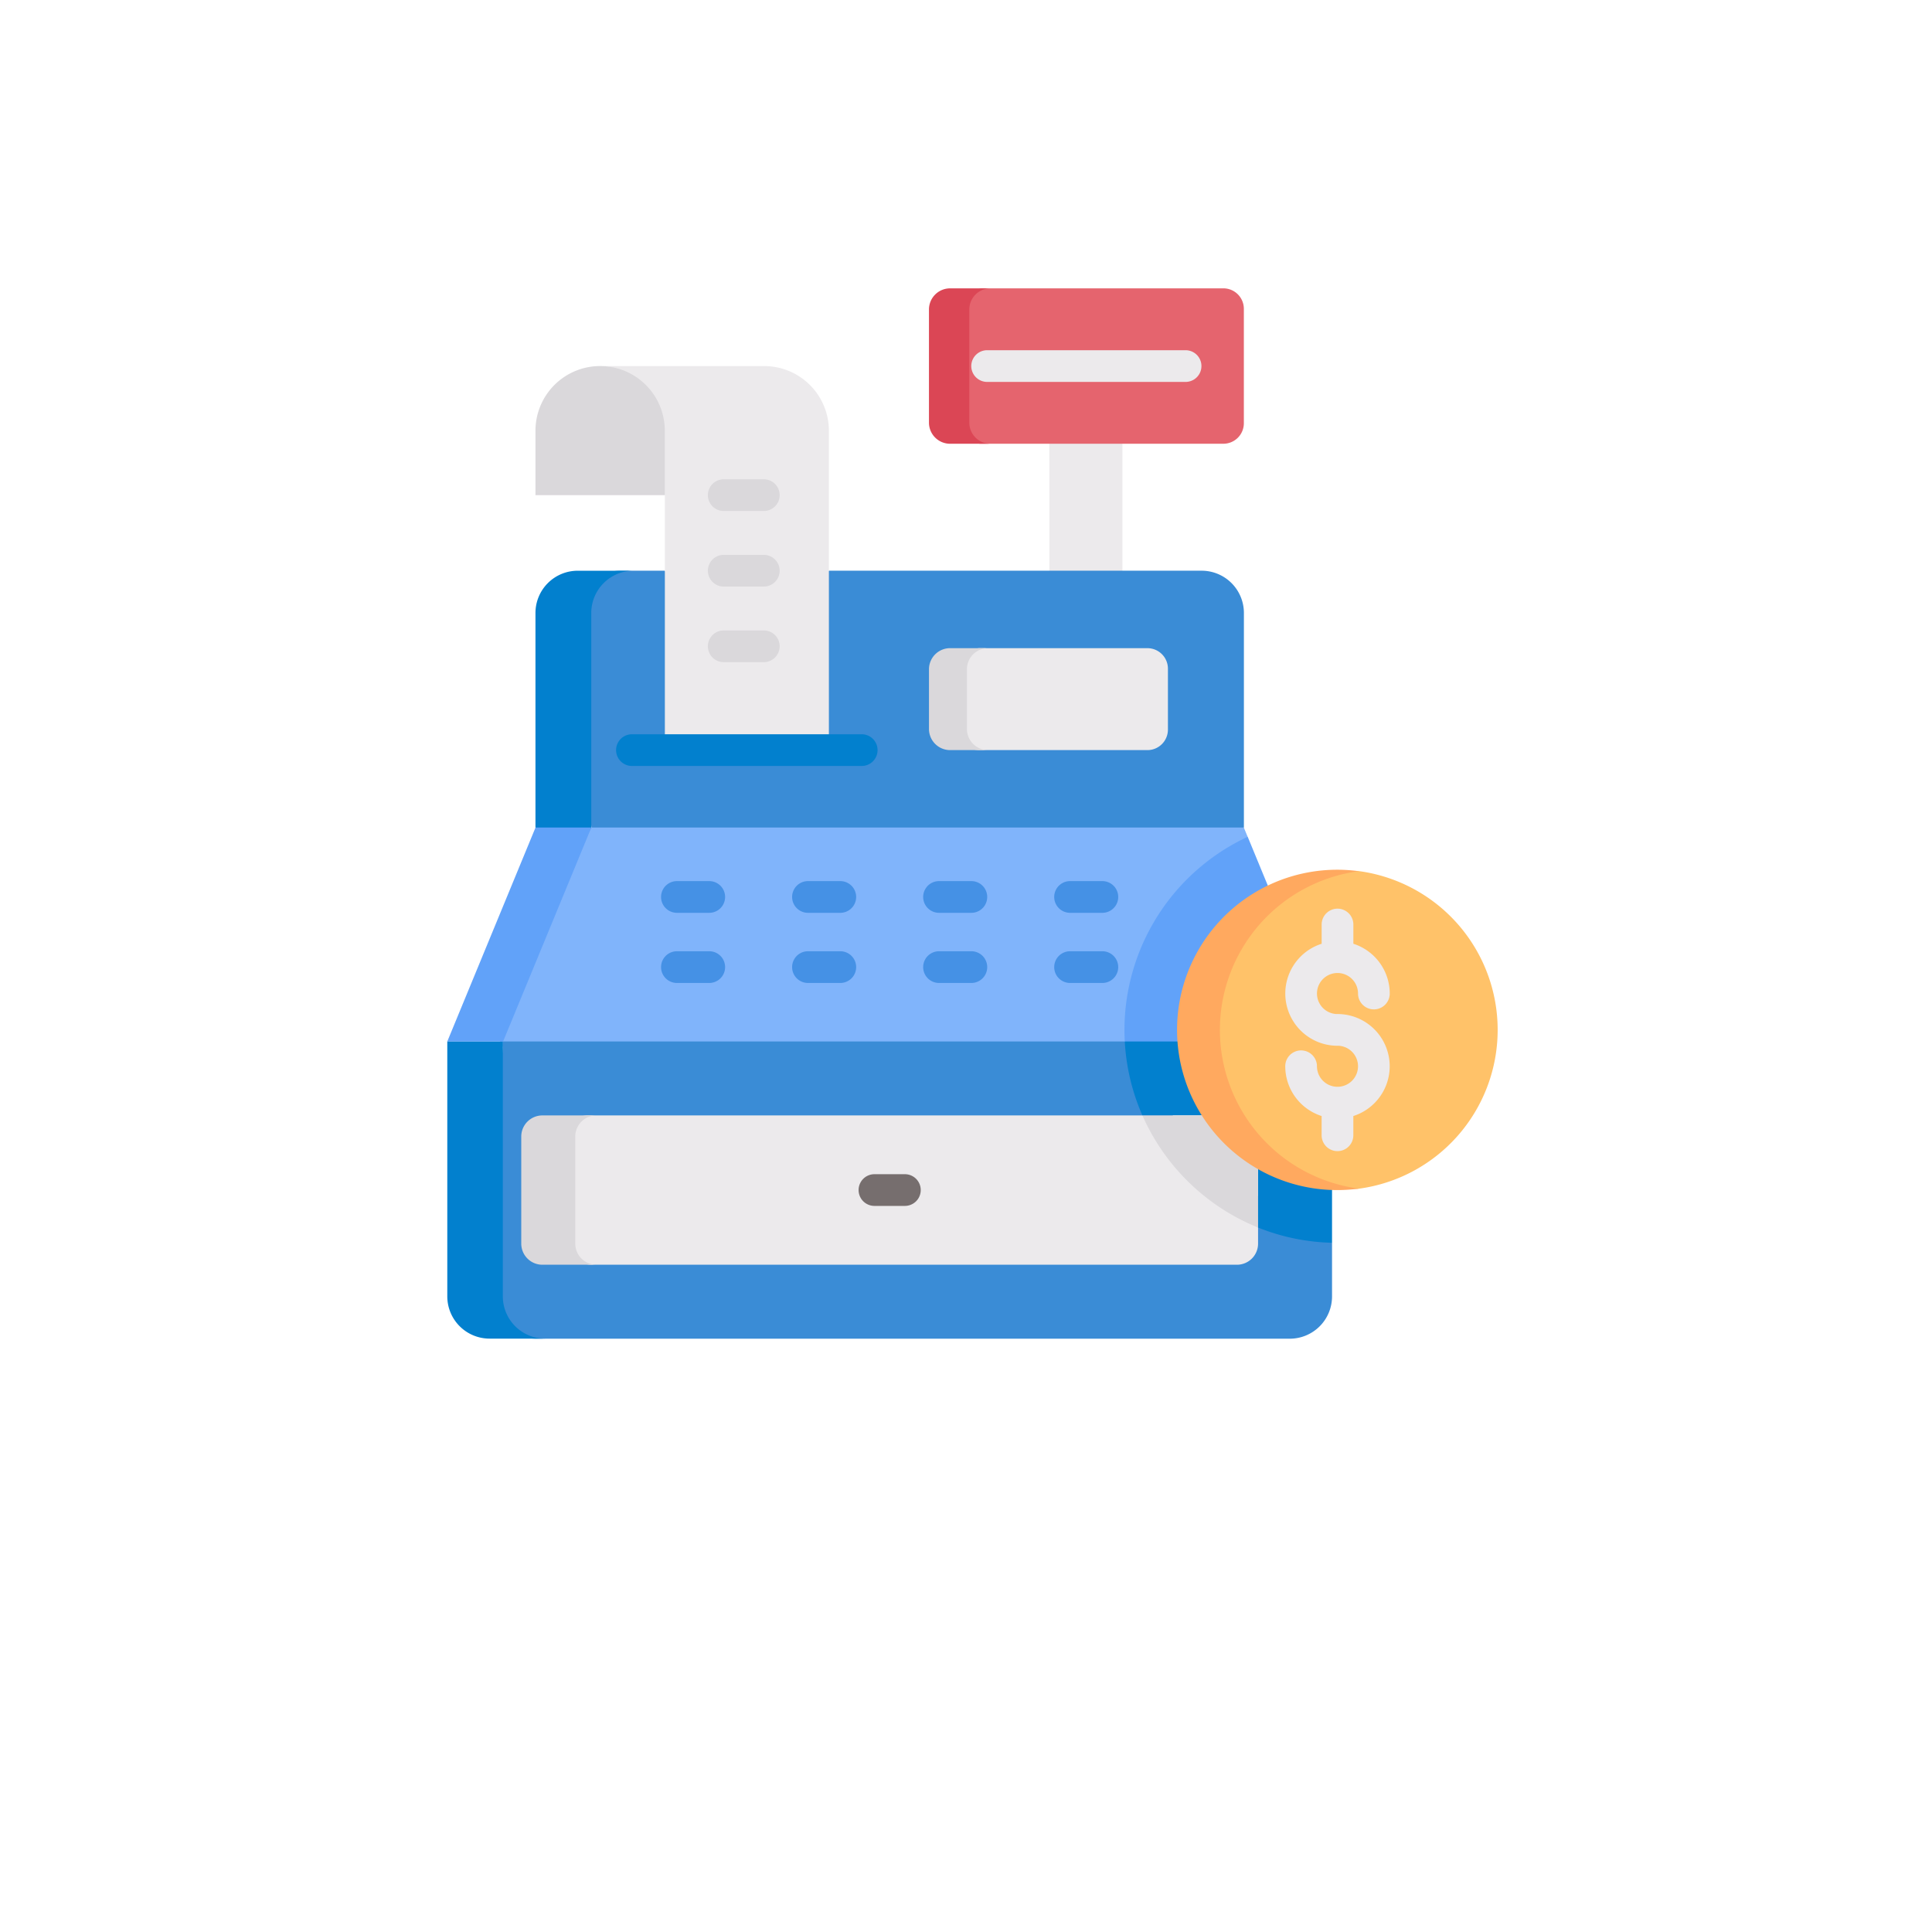 <svg xmlns="http://www.w3.org/2000/svg" xmlns:xlink="http://www.w3.org/1999/xlink" width="114.25" height="114.252" viewBox="0 0 114.25 114.252">
  <defs>
    <filter id="Trazado_873178" x="0" y="0" width="114.25" height="114.252" filterUnits="userSpaceOnUse">
      <feOffset dy="3" input="SourceAlpha"/>
      <feGaussianBlur stdDeviation="3" result="blur"/>
      <feFlood flood-opacity="0.161"/>
      <feComposite operator="in" in2="blur"/>
      <feComposite in="SourceGraphic"/>
    </filter>
  </defs>
  <g id="Grupo_1099303" data-name="Grupo 1099303" transform="translate(18255.541 12529.802)">
    <g transform="matrix(1, 0, 0, 1, -18255.54, -12529.8)" filter="url(#Trazado_873178)">
      <path id="Trazado_873178-2" data-name="Trazado 873178" d="M220.937,159.14a48.125,48.125,0,1,1-48.125-48.125A48.126,48.126,0,0,1,220.937,159.14Z" transform="translate(-115.69 -105.01)" fill="#fff"/>
    </g>
    <g id="cash-machine" transform="translate(-18229.09 -12512.75)">
      <g id="Grupo_1099034" data-name="Grupo 1099034" transform="translate(35.603 7.769)">
        <path id="Trazado_873183" data-name="Trazado 873183" d="M293.478,64.036H297.8V74.6h-4.319Z" transform="translate(-293.478 -64.036)" fill="#eceaec"/>
      </g>
      <g id="Grupo_1099037" data-name="Grupo 1099037" transform="translate(7.468 16.697)">
        <g id="Grupo_1099036" data-name="Grupo 1099036">
          <g id="Grupo_1099035" data-name="Grupo 1099035">
            <path id="Trazado_873184" data-name="Trazado 873184" d="M101.2,152.825l-20.943,3.345-17.644-3.345L61.56,140.137a2.8,2.8,0,0,1,2.829-2.5h2.568l4.848,7.163,4.848-7.163H98.7a2.5,2.5,0,0,1,2.5,2.5Z" transform="translate(-61.56 -137.637)" fill="#3a8cd6"/>
          </g>
        </g>
      </g>
      <g id="Grupo_1099040" data-name="Grupo 1099040" transform="translate(5.217 16.698)">
        <g id="Grupo_1099039" data-name="Grupo 1099039">
          <g id="Grupo_1099038" data-name="Grupo 1099038">
            <path id="Trazado_873185" data-name="Trazado 873185" d="M48.8,137.638H45.5a2.5,2.5,0,0,0-2.5,2.5v12.688l3.3.527V140.137A2.5,2.5,0,0,1,48.8,137.638Z" transform="translate(-43.003 -137.638)" fill="#0280ce"/>
          </g>
        </g>
      </g>
      <g id="Grupo_1099041" data-name="Grupo 1099041" transform="translate(9.041 4.595)">
        <path id="Trazado_873186" data-name="Trazado 873186" d="M74.527,37.874c2.112,0,1.237,1.712,1.237,3.824l2.588,3.809V60.585h9.7V41.7a3.824,3.824,0,0,0-3.824-3.824h-9.7Z" transform="translate(-74.527 -37.874)" fill="#eceaec"/>
      </g>
      <g id="Grupo_1099042" data-name="Grupo 1099042" transform="translate(5.217 4.595)">
        <path id="Trazado_873187" data-name="Trazado 873187" d="M46.827,37.875A3.824,3.824,0,0,0,43,41.7v3.809h7.649V41.7A3.824,3.824,0,0,0,46.827,37.875Z" transform="translate(-43.003 -37.875)" fill="#dad8db"/>
      </g>
      <g id="Grupo_1099045" data-name="Grupo 1099045" transform="translate(29.945 0)">
        <g id="Grupo_1099044" data-name="Grupo 1099044">
          <g id="Grupo_1099043" data-name="Grupo 1099043">
            <path id="Trazado_873188" data-name="Trazado 873188" d="M262.785,9.189h-14.4a1.857,1.857,0,0,1-1.543-1.547l.029-5.357c0-.67.99-2.286,1.66-2.286h14.256A1.213,1.213,0,0,1,264,1.213V7.976A1.213,1.213,0,0,1,262.785,9.189Z" transform="translate(-246.84)" fill="#e5646e"/>
          </g>
        </g>
      </g>
      <g id="Grupo_1099046" data-name="Grupo 1099046" transform="translate(28.485 0)">
        <path id="Trazado_873189" data-name="Trazado 873189" d="M237.184,7.94V1.25A1.25,1.25,0,0,1,238.433,0h-2.385a1.25,1.25,0,0,0-1.25,1.25V7.94a1.25,1.25,0,0,0,1.25,1.25h2.385A1.25,1.25,0,0,1,237.184,7.94Z" transform="translate(-234.799 0)" fill="#db4655"/>
      </g>
      <g id="Grupo_1099048" data-name="Grupo 1099048" transform="translate(29.567 21.277)">
        <g id="Grupo_1099047" data-name="Grupo 1099047">
          <path id="Trazado_873190" data-name="Trazado 873190" d="M255.556,181.415h-9.914c-.67,0-1.922-.446-1.922-1.116l.058-3.348c0-.67,1.193-1.564,1.863-1.564h9.914a1.213,1.213,0,0,1,1.213,1.213v3.6A1.213,1.213,0,0,1,255.556,181.415Z" transform="translate(-243.72 -175.386)" fill="#eceaec"/>
        </g>
      </g>
      <g id="Grupo_1099049" data-name="Grupo 1099049" transform="translate(28.485 21.277)">
        <path id="Trazado_873191" data-name="Trazado 873191" d="M237.043,180.165v-3.529a1.25,1.25,0,0,1,1.25-1.25h-2.244a1.25,1.25,0,0,0-1.25,1.25v3.529a1.25,1.25,0,0,0,1.25,1.25h2.244A1.25,1.25,0,0,1,237.043,180.165Z" transform="translate(-234.799 -175.386)" fill="#dad8db"/>
      </g>
      <g id="Grupo_1099050" data-name="Grupo 1099050" transform="translate(15.41 11.291)">
        <path id="Trazado_873192" data-name="Trazado 873192" d="M130.329,94.947h-2.37a.937.937,0,0,1,0-1.875h2.37a.937.937,0,1,1,0,1.875Z" transform="translate(-127.022 -93.072)" fill="#dad8db"/>
      </g>
      <g id="Grupo_1099051" data-name="Grupo 1099051" transform="translate(15.41 15.76)">
        <path id="Trazado_873193" data-name="Trazado 873193" d="M130.329,131.787h-2.37a.937.937,0,0,1,0-1.875h2.37a.937.937,0,0,1,0,1.875Z" transform="translate(-127.022 -129.912)" fill="#dad8db"/>
      </g>
      <g id="Grupo_1099052" data-name="Grupo 1099052" transform="translate(15.41 20.23)">
        <path id="Trazado_873194" data-name="Trazado 873194" d="M130.329,168.627h-2.37a.937.937,0,0,1,0-1.875h2.37a.937.937,0,1,1,0,1.875Z" transform="translate(-127.022 -166.752)" fill="#dad8db"/>
      </g>
      <g id="Grupo_1099053" data-name="Grupo 1099053" transform="translate(30.987 3.658)">
        <path id="Trazado_873195" data-name="Trazado 873195" d="M268.1,32.024H256.365a.937.937,0,0,1,0-1.875H268.1a.937.937,0,1,1,0,1.875Z" transform="translate(-255.428 -30.149)" fill="#eceaec"/>
      </g>
      <g id="Grupo_1099054" data-name="Grupo 1099054" transform="translate(9.982 26.369)">
        <path id="Trazado_873196" data-name="Trazado 873196" d="M96.81,219.232H83.222a.937.937,0,1,1,0-1.875H96.81a.937.937,0,0,1,0,1.875Z" transform="translate(-82.285 -217.357)" fill="#0280ce"/>
      </g>
      <g id="Grupo_1099055" data-name="Grupo 1099055" transform="translate(2.344 31.885)">
        <path id="Trazado_873197" data-name="Trazado 873197" d="M64.079,262.831H25.493L19.32,273.964l.941,1.838L43.5,278.074l15.768-2.593,5.039-12.1Z" transform="translate(-19.32 -262.831)" fill="#80b4fb"/>
      </g>
      <g id="Grupo_1099058" data-name="Grupo 1099058" transform="translate(2.635 44.535)">
        <g id="Grupo_1099057" data-name="Grupo 1099057">
          <g id="Grupo_1099056" data-name="Grupo 1099056">
            <path id="Trazado_873198" data-name="Trazado 873198" d="M68.906,384.683H24.362a2.625,2.625,0,0,1-2.642-2.5l.649-15.078H59.149l4.585,7.072,7.671,4.837v3.169A2.5,2.5,0,0,1,68.906,384.683Z" transform="translate(-21.72 -367.105)" fill="#3a8cd6"/>
          </g>
        </g>
      </g>
      <g id="Grupo_1099061" data-name="Grupo 1099061" transform="translate(0 44.535)">
        <g id="Grupo_1099060" data-name="Grupo 1099060">
          <g id="Grupo_1099059" data-name="Grupo 1099059">
            <path id="Trazado_873199" data-name="Trazado 873199" d="M3.284,382.183V367.1H0v15.078a2.5,2.5,0,0,0,2.5,2.5H5.784a2.5,2.5,0,0,1-2.5-2.5Z" transform="translate(0 -367.105)" fill="#0280ce"/>
          </g>
        </g>
      </g>
      <g id="Grupo_1099062" data-name="Grupo 1099062" transform="translate(0 31.885)">
        <path id="Trazado_873200" data-name="Trazado 873200" d="M5.217,262.83,0,275.48H3.3l5.217-12.65Z" transform="translate(0 -262.83)" fill="#61a2f9"/>
      </g>
      <g id="Grupo_1099063" data-name="Grupo 1099063" transform="translate(40.045 32.433)">
        <path id="Trazado_873201" data-name="Trazado 873201" d="M330.091,278.763q0,.344.019.683l2.3,2.173,1.171-.256,2.182-1.918,2.807-9.214-1.191-2.889A12.612,12.612,0,0,0,330.091,278.763Z" transform="translate(-330.091 -267.343)" fill="#61a2f9"/>
      </g>
      <g id="Grupo_1099066" data-name="Grupo 1099066" transform="translate(40.064 44.535)">
        <g id="Grupo_1099065" data-name="Grupo 1099065">
          <g id="Grupo_1099064" data-name="Grupo 1099064">
            <path id="Trazado_873202" data-name="Trazado 873202" d="M330.245,367.105a12.5,12.5,0,0,0,1.042,4.374h5.59a1.25,1.25,0,0,1,1.25,1.25v5.381a12.517,12.517,0,0,0,4.374.9V367.105Z" transform="translate(-330.245 -367.105)" fill="#0280ce"/>
          </g>
        </g>
      </g>
      <g id="Grupo_1099067" data-name="Grupo 1099067" transform="translate(6.596 48.909)">
        <path id="Trazado_873203" data-name="Trazado 873203" d="M54.779,410.741l-.406-6.33c0-.69,1.026-1.25,1.716-1.25H88.883l3.42,3.478,3.42,3.153v.949a1.25,1.25,0,0,1-1.25,1.25H56.293C55.6,411.991,54.779,411.431,54.779,410.741Z" transform="translate(-54.373 -403.161)" fill="#eceaec"/>
      </g>
      <g id="Grupo_1099068" data-name="Grupo 1099068" transform="translate(41.106 48.909)">
        <path id="Trazado_873204" data-name="Trazado 873204" d="M345.676,409.792v-5.381a1.25,1.25,0,0,0-1.25-1.25h-5.59A12.669,12.669,0,0,0,345.676,409.792Z" transform="translate(-338.836 -403.161)" fill="#dad8db"/>
      </g>
      <g id="Grupo_1099069" data-name="Grupo 1099069" transform="translate(4.374 48.909)">
        <path id="Trazado_873205" data-name="Trazado 873205" d="M39.25,410.741v-6.33a1.25,1.25,0,0,1,1.25-1.25H37.306a1.25,1.25,0,0,0-1.25,1.25v6.33a1.25,1.25,0,0,0,1.25,1.25H40.5a1.25,1.25,0,0,1-1.25-1.25Z" transform="translate(-36.056 -403.161)" fill="#dad8db"/>
      </g>
      <g id="Grupo_1099070" data-name="Grupo 1099070" transform="translate(24.323 52.387)">
        <path id="Trazado_873206" data-name="Trazado 873206" d="M203.231,433.7h-1.8a.937.937,0,1,1,0-1.875h1.8a.937.937,0,1,1,0,1.875Z" transform="translate(-200.494 -431.827)" fill="#766e6e"/>
      </g>
      <g id="Grupo_1099071" data-name="Grupo 1099071" transform="translate(12.642 35.053)">
        <path id="Trazado_873207" data-name="Trazado 873207" d="M107.057,290.821h-1.912a.937.937,0,1,1,0-1.875h1.912a.937.937,0,1,1,0,1.875Z" transform="translate(-104.208 -288.946)" fill="#4591e5"/>
      </g>
      <g id="Grupo_1099072" data-name="Grupo 1099072" transform="translate(20.392 35.053)">
        <path id="Trazado_873208" data-name="Trazado 873208" d="M170.939,290.821h-1.912a.937.937,0,1,1,0-1.875h1.912a.937.937,0,1,1,0,1.875Z" transform="translate(-168.09 -288.946)" fill="#4591e5"/>
      </g>
      <g id="Grupo_1099073" data-name="Grupo 1099073" transform="translate(28.142 35.053)">
        <path id="Trazado_873209" data-name="Trazado 873209" d="M234.82,290.821h-1.912a.937.937,0,0,1,0-1.875h1.912a.937.937,0,1,1,0,1.875Z" transform="translate(-231.971 -288.946)" fill="#4591e5"/>
      </g>
      <g id="Grupo_1099074" data-name="Grupo 1099074" transform="translate(35.891 35.053)">
        <path id="Trazado_873210" data-name="Trazado 873210" d="M298.7,290.821H296.79a.937.937,0,1,1,0-1.875H298.7a.937.937,0,1,1,0,1.875Z" transform="translate(-295.853 -288.946)" fill="#4591e5"/>
      </g>
      <g id="Grupo_1099075" data-name="Grupo 1099075" transform="translate(12.642 39.201)">
        <path id="Trazado_873211" data-name="Trazado 873211" d="M107.057,325.008h-1.912a.937.937,0,1,1,0-1.875h1.912a.937.937,0,1,1,0,1.875Z" transform="translate(-104.208 -323.133)" fill="#4591e5"/>
      </g>
      <g id="Grupo_1099076" data-name="Grupo 1099076" transform="translate(20.392 39.201)">
        <path id="Trazado_873212" data-name="Trazado 873212" d="M170.939,325.008h-1.912a.937.937,0,1,1,0-1.875h1.912a.937.937,0,1,1,0,1.875Z" transform="translate(-168.09 -323.133)" fill="#4591e5"/>
      </g>
      <g id="Grupo_1099077" data-name="Grupo 1099077" transform="translate(28.142 39.201)">
        <path id="Trazado_873213" data-name="Trazado 873213" d="M234.82,325.008h-1.912a.937.937,0,0,1,0-1.875h1.912a.937.937,0,1,1,0,1.875Z" transform="translate(-231.971 -323.133)" fill="#4591e5"/>
      </g>
      <g id="Grupo_1099078" data-name="Grupo 1099078" transform="translate(35.891 39.201)">
        <path id="Trazado_873214" data-name="Trazado 873214" d="M298.7,325.008H296.79a.937.937,0,1,1,0-1.875H298.7a.937.937,0,1,1,0,1.875Z" transform="translate(-295.853 -323.133)" fill="#4591e5"/>
      </g>
      <g id="Grupo_1099079" data-name="Grupo 1099079" transform="translate(44.256 34.445)">
        <path id="Trazado_873215" data-name="Trazado 873215" d="M382.658,293.339a9.474,9.474,0,0,1-8.281,9.4,9.982,9.982,0,0,1-1.191-.1c-5.231,0-8.386-4.071-8.386-9.3S367.954,284,373.186,284a9.838,9.838,0,0,1,1.228-.057A9.474,9.474,0,0,1,382.658,293.339Z" transform="translate(-364.8 -283.932)" fill="#ffc269"/>
      </g>
      <g id="Grupo_1099080" data-name="Grupo 1099080" transform="translate(43.169 34.38)">
        <path id="Trazado_873216" data-name="Trazado 873216" d="M358.365,292.87a9.472,9.472,0,0,1,8.212-9.386,9.472,9.472,0,1,0,0,18.772A9.472,9.472,0,0,1,358.365,292.87Z" transform="translate(-355.846 -283.398)" fill="#ffa95f"/>
      </g>
      <path id="Trazado_873217" data-name="Trazado 873217" d="M411.552,308.622l-.069,0a1.214,1.214,0,1,1,1.284-1.212.937.937,0,1,0,1.875,0,3.094,3.094,0,0,0-2.151-2.943v-1.138a.937.937,0,1,0-1.875,0v1.138a3.089,3.089,0,0,0,.937,6.032l.069,0a1.214,1.214,0,1,1-1.284,1.212.937.937,0,1,0-1.875,0,3.094,3.094,0,0,0,2.151,2.943v1.138a.937.937,0,0,0,1.875,0v-1.138a3.089,3.089,0,0,0-.937-6.032Z" transform="translate(-358.91 -265.709)" fill="#eceaec"/>
    </g>
  </g>
</svg>
